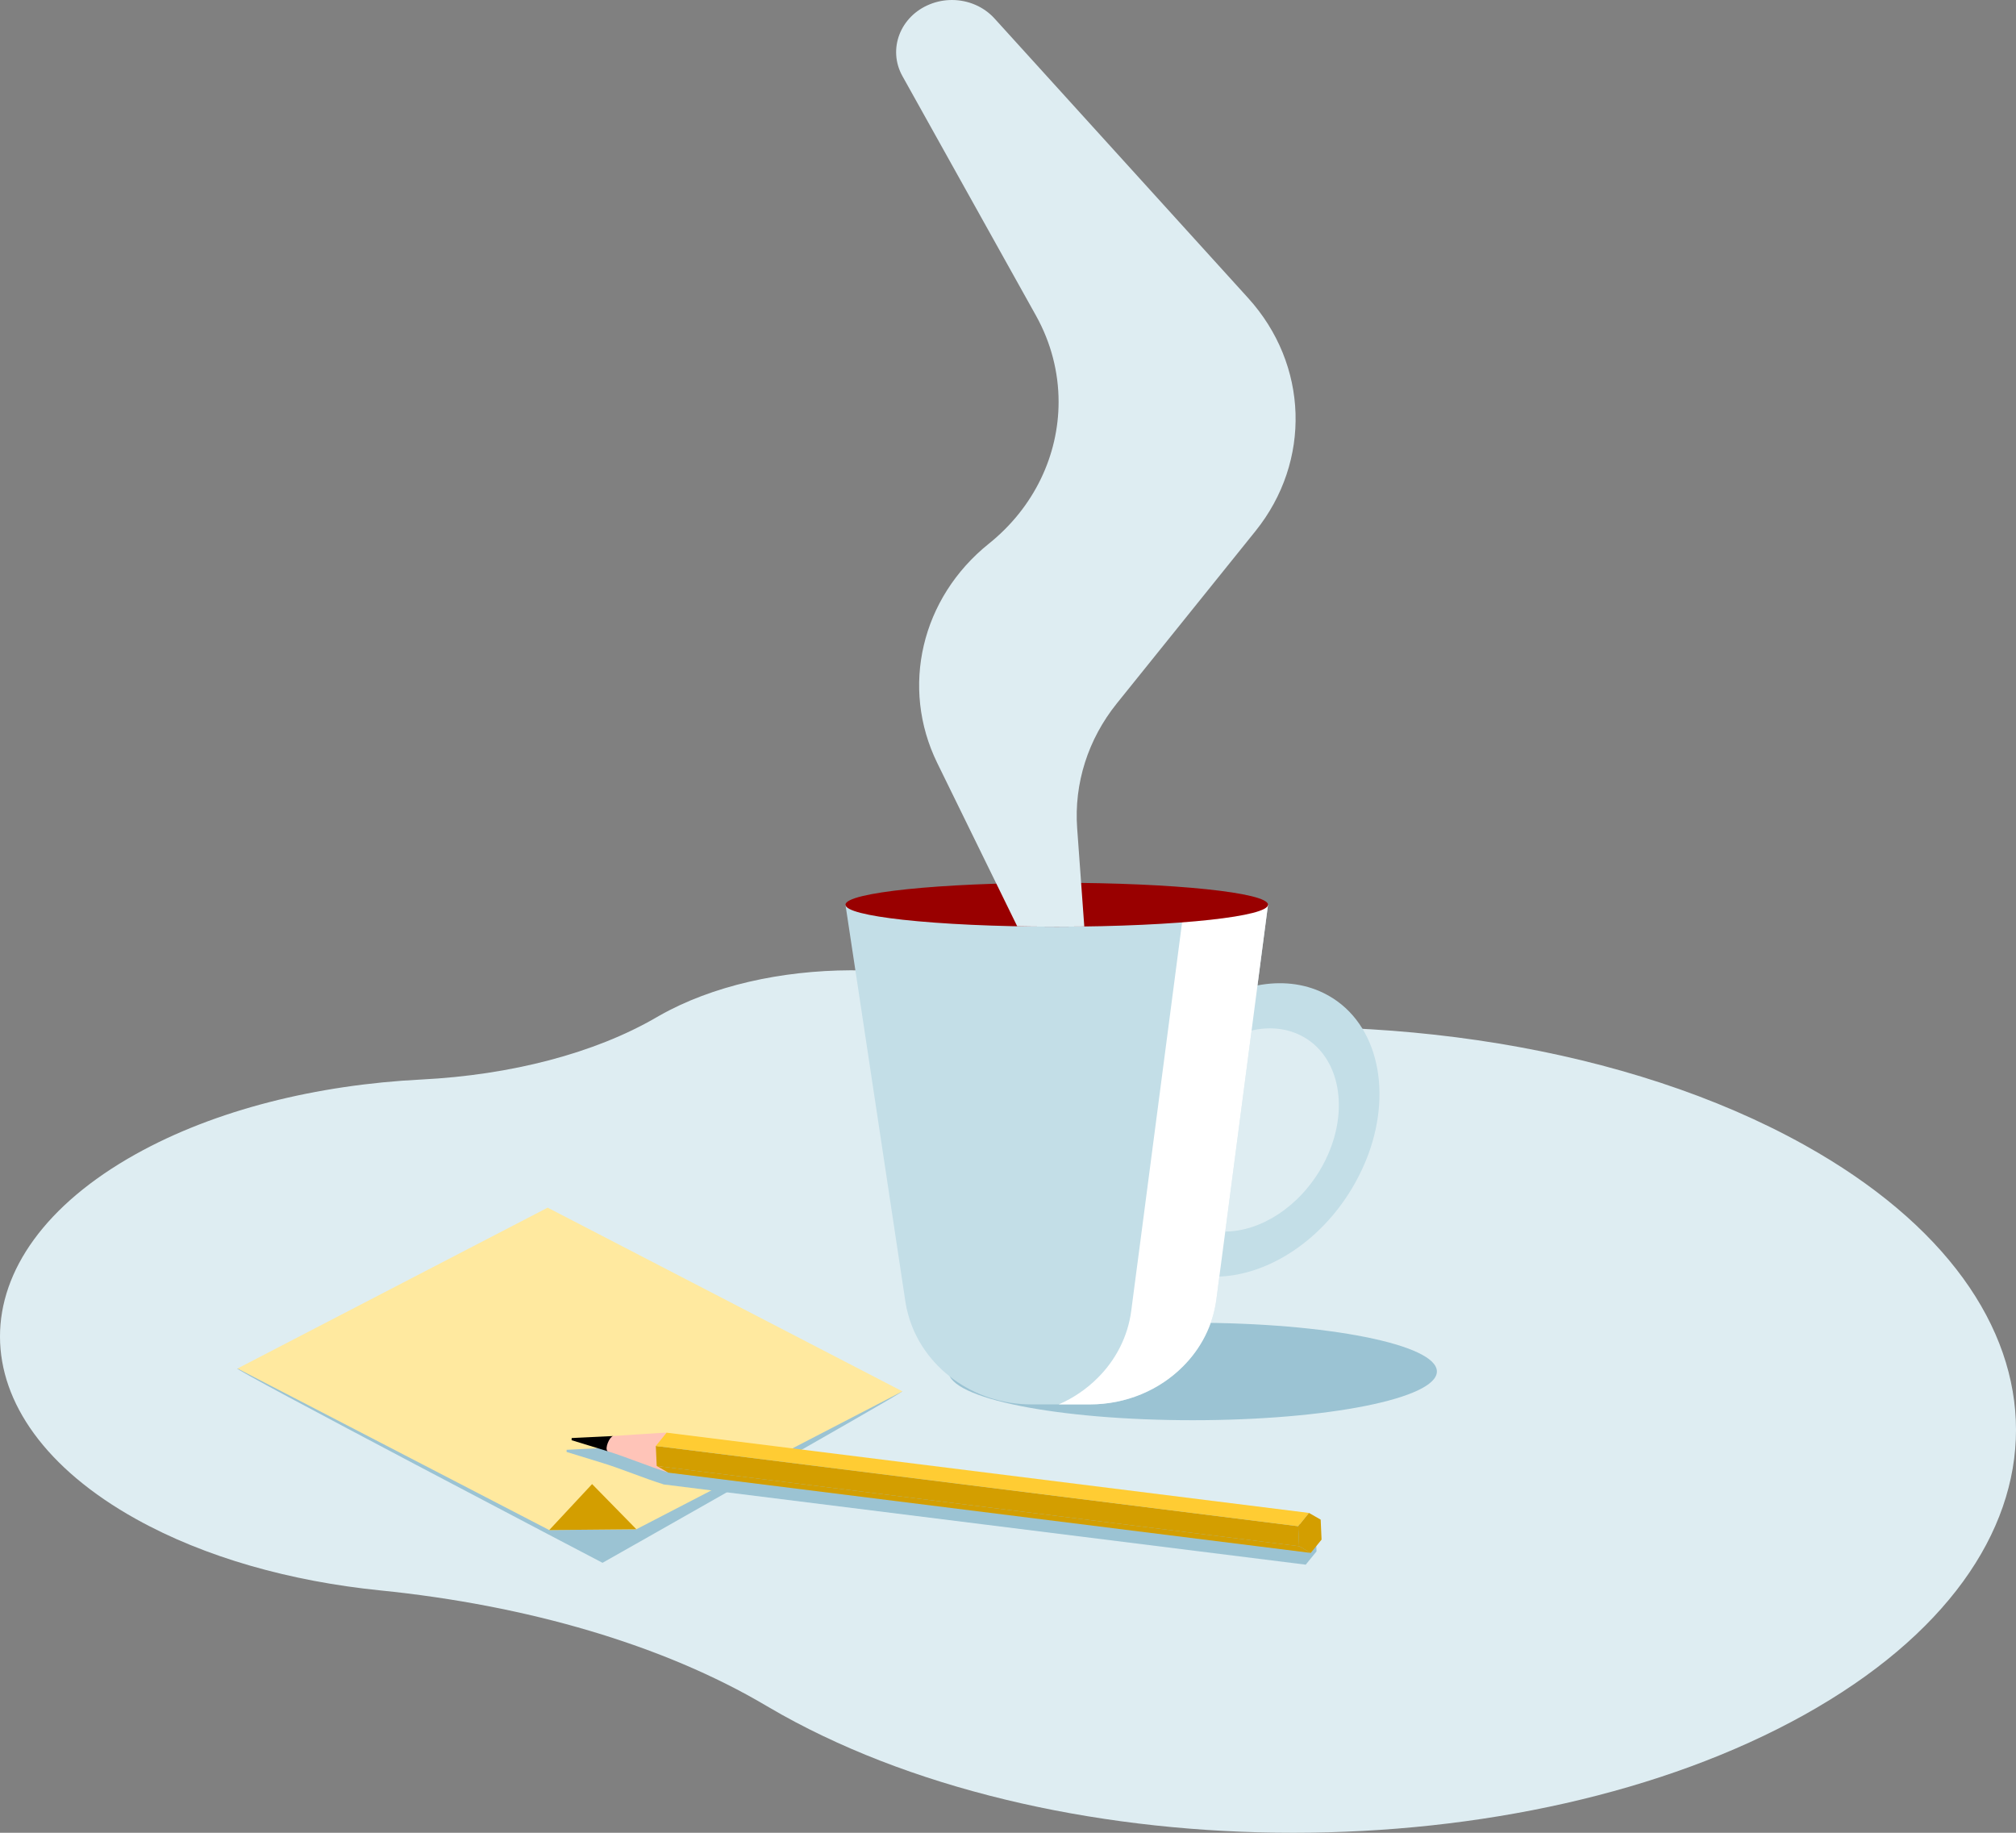 <svg width="187" height="170" viewBox="0 0 187 170" fill="none" xmlns="http://www.w3.org/2000/svg">
<rect x="0" y="0" width="187" height="170" fill="#808080" stroke="none"/>
<path fill-rule="evenodd" clip-rule="evenodd" d="M72.531 159.054C72.039 158.78 71.557 158.503 71.084 158.223C61.561 152.583 48.945 148.902 35.273 147.519C26.974 146.679 19.033 144.472 12.617 140.898C-4.189 131.536 -4.208 116.438 12.575 107.063C19.979 102.928 29.419 100.617 39.1 100.13C47.387 99.713 55.174 97.698 60.924 94.346C60.998 94.303 61.072 94.26 61.147 94.218C70.956 88.642 86.823 88.587 96.75 94.097C96.807 94.128 96.864 94.16 96.919 94.191C99.571 95.691 103.399 96.346 107.108 95.945C128.254 93.657 150.995 97.076 167.373 106.202C193.542 120.785 193.542 144.471 167.373 159.054C141.182 173.649 98.721 173.649 72.531 159.054Z" fill="#DEEDF2"/>
<path fill-rule="evenodd" clip-rule="evenodd" d="M133.282 127.212C133.282 129.709 123.142 131.732 110.635 131.732C98.128 131.732 87.989 129.709 87.989 127.212C87.989 124.716 98.128 122.692 110.635 122.692C123.142 122.692 133.282 124.716 133.282 127.212Z" fill="#9BC3D3"/>
<path fill-rule="evenodd" clip-rule="evenodd" d="M122.637 108.193C120.556 111.923 116.949 114.219 113.654 114.232C112.661 114.236 111.699 114.031 110.813 113.598C110.421 113.406 110.057 113.174 109.726 112.907C106.837 110.611 106.357 105.78 108.778 101.42C110.51 98.311 113.304 96.204 116.095 95.583C117.663 95.228 119.226 95.342 120.602 96.016C124.135 97.747 125.185 102.54 123.183 107.091C123.024 107.459 122.842 107.83 122.637 108.193ZM122.777 92.111C120.901 91.192 118.778 90.991 116.641 91.402C112.488 92.189 108.279 95.29 105.703 99.916C101.798 106.93 103.114 114.805 108.638 117.503C108.993 117.678 109.357 117.822 109.726 117.944C110.803 118.303 111.942 118.452 113.104 118.408C117.765 118.233 122.791 114.954 125.712 109.698C126.192 108.836 126.589 107.966 126.916 107.091C129.23 100.83 127.625 94.481 122.777 92.111Z" fill="#C3DEE7"/>
<path fill-rule="evenodd" clip-rule="evenodd" d="M117.621 83.917C117.621 83.939 117.616 83.956 117.611 83.978V83.987L116.641 91.403L116.095 95.583L114.588 107.092L113.654 114.233L113.104 118.408L112.829 120.529C112.511 122.939 111.391 125.086 109.726 126.747C107.56 128.925 104.472 130.267 101.084 130.267H95.704C90.245 130.267 85.56 126.782 84.239 121.928C84.127 121.539 84.043 121.137 83.982 120.73L79.825 93.183L78.434 83.987C78.43 83.965 78.425 83.939 78.425 83.917H117.621Z" fill="#C3DEE7"/>
<path fill-rule="evenodd" clip-rule="evenodd" d="M117.621 83.917C117.621 83.939 117.616 83.956 117.611 83.978V83.987L116.641 91.403L116.095 95.583L114.588 107.092L113.654 114.233L113.104 118.408L112.829 120.529C112.511 122.939 111.391 125.086 109.726 126.747C107.56 128.925 104.472 130.267 101.084 130.267H98.205C99.577 129.668 100.809 128.824 101.83 127.797C103.496 126.135 104.616 123.988 104.933 121.579L105.209 119.458L105.759 115.282L106.693 108.142L108.2 96.633L108.746 92.453L109.716 85.036V85.028C109.721 85.006 109.726 84.988 109.726 84.966" fill="white"/>
<path fill-rule="evenodd" clip-rule="evenodd" d="M117.62 83.917C117.62 84.456 115.599 84.947 112.302 85.312C108.729 85.706 103.652 85.954 98.021 85.954C92.391 85.954 87.314 85.706 83.74 85.312C80.444 84.947 78.423 84.456 78.423 83.917C78.423 82.793 87.198 81.881 98.021 81.881C108.845 81.881 117.62 82.793 117.62 83.917Z" fill="#990000"/>
<path fill-rule="evenodd" clip-rule="evenodd" d="M116.46 49.255L103.594 65.246C100.921 68.567 99.615 72.677 99.915 76.823L100.283 81.895L100.509 85.011L100.577 85.936C99.74 85.947 98.888 85.954 98.021 85.954C97.248 85.954 96.486 85.949 95.737 85.94C95.271 85.934 94.81 85.926 94.355 85.918L93.911 85.011L92.42 81.966L86.94 70.778C83.498 63.757 85.453 55.456 91.729 50.425C95.944 47.045 98.193 42.202 98.193 37.273C98.193 34.558 97.51 31.813 96.096 29.275L83.712 7.067C82.317 4.573 83.494 1.499 86.265 0.391C86.922 0.127 87.614 0 88.301 0C89.786 0 91.238 0.603 92.244 1.709L95.472 5.266L115.779 27.649C121.379 33.821 121.662 42.786 116.46 49.255Z" fill="#DEEDF2"/>
<path fill-rule="evenodd" clip-rule="evenodd" d="M83.708 129.056C83.099 129.567 55.889 144.959 55.889 144.959C55.889 144.959 20.823 126.61 22.03 126.937C23.238 127.263 83.708 129.056 83.708 129.056Z" fill="#9BC3D3"/>
<path fill-rule="evenodd" clip-rule="evenodd" d="M83.708 129.056L50.8 112.016L22.03 126.937L50.946 141.921L59.03 141.846L83.708 129.056Z" fill="#FFE99F"/>
<path fill-rule="evenodd" clip-rule="evenodd" d="M54.922 137.656L59.029 141.846L50.947 141.921L54.922 137.656Z" fill="#D39E00"/>
<path fill-rule="evenodd" clip-rule="evenodd" d="M52.554 134.675C52.556 134.609 52.559 134.542 52.561 134.476C52.703 134.469 52.844 134.462 52.965 134.457C53.11 134.449 53.304 134.44 53.45 134.432C53.742 134.418 54.129 134.4 54.421 134.385C54.712 134.372 55.1 134.353 55.391 134.339C55.537 134.332 55.732 134.322 55.877 134.316C56.033 134.308 56.217 134.299 56.399 134.29L56.399 134.291C56.549 134.283 60.774 133.986 61.362 133.981L61.366 133.976L61.4 133.98C61.41 133.981 61.42 133.981 61.42 133.981L61.425 133.983L120.952 141.421L122.036 142.043L122.119 143.897L121.118 145.131L61.531 137.686L61.487 137.661C59.706 137.107 57.663 136.244 55.889 135.7C54.778 135.357 53.666 135.015 52.554 134.675Z" fill="#9BC3D3"/>
<path fill-rule="evenodd" clip-rule="evenodd" d="M53.028 133.387C53.17 133.38 53.31 133.373 53.432 133.366C53.577 133.36 53.77 133.351 53.916 133.343C54.208 133.329 54.596 133.311 54.887 133.296C55.178 133.283 55.567 133.264 55.858 133.249C56.004 133.243 56.199 133.234 56.343 133.226C56.499 133.22 56.683 133.21 56.865 133.201L56.355 134.609C55.244 134.269 54.133 133.927 53.02 133.586C53.023 133.52 53.027 133.452 53.028 133.387Z" fill="black"/>
<path fill-rule="evenodd" clip-rule="evenodd" d="M56.865 133.201C57.022 133.194 61.676 132.867 61.892 132.892C61.87 133.076 61.814 133.119 61.606 133.368C61.11 133.96 60.857 134.981 61.178 135.692C61.317 136.003 61.799 136.525 62.027 136.595C60.228 136.043 58.154 135.161 56.356 134.61C56.069 134.343 56.538 133.279 56.865 133.201Z" fill="#FFC4B8"/>
<path fill-rule="evenodd" clip-rule="evenodd" d="M120.503 143.42L60.916 135.976L61.997 136.597L121.584 144.041L120.503 143.42Z" fill="#D39E00"/>
<path fill-rule="evenodd" clip-rule="evenodd" d="M120.419 141.566L60.832 134.122L60.915 135.976L120.504 143.42L120.419 141.566Z" fill="#D39E00"/>
<path fill-rule="evenodd" clip-rule="evenodd" d="M121.419 140.332L61.832 132.888L60.832 134.121L120.418 141.566L121.419 140.332Z" fill="#FFCC33"/>
<path fill-rule="evenodd" clip-rule="evenodd" d="M120.419 141.566L120.504 143.419L121.584 144.042L122.585 142.807L122.503 140.954L121.42 140.332L120.419 141.566Z" fill="#D39E00"/>
</svg>
